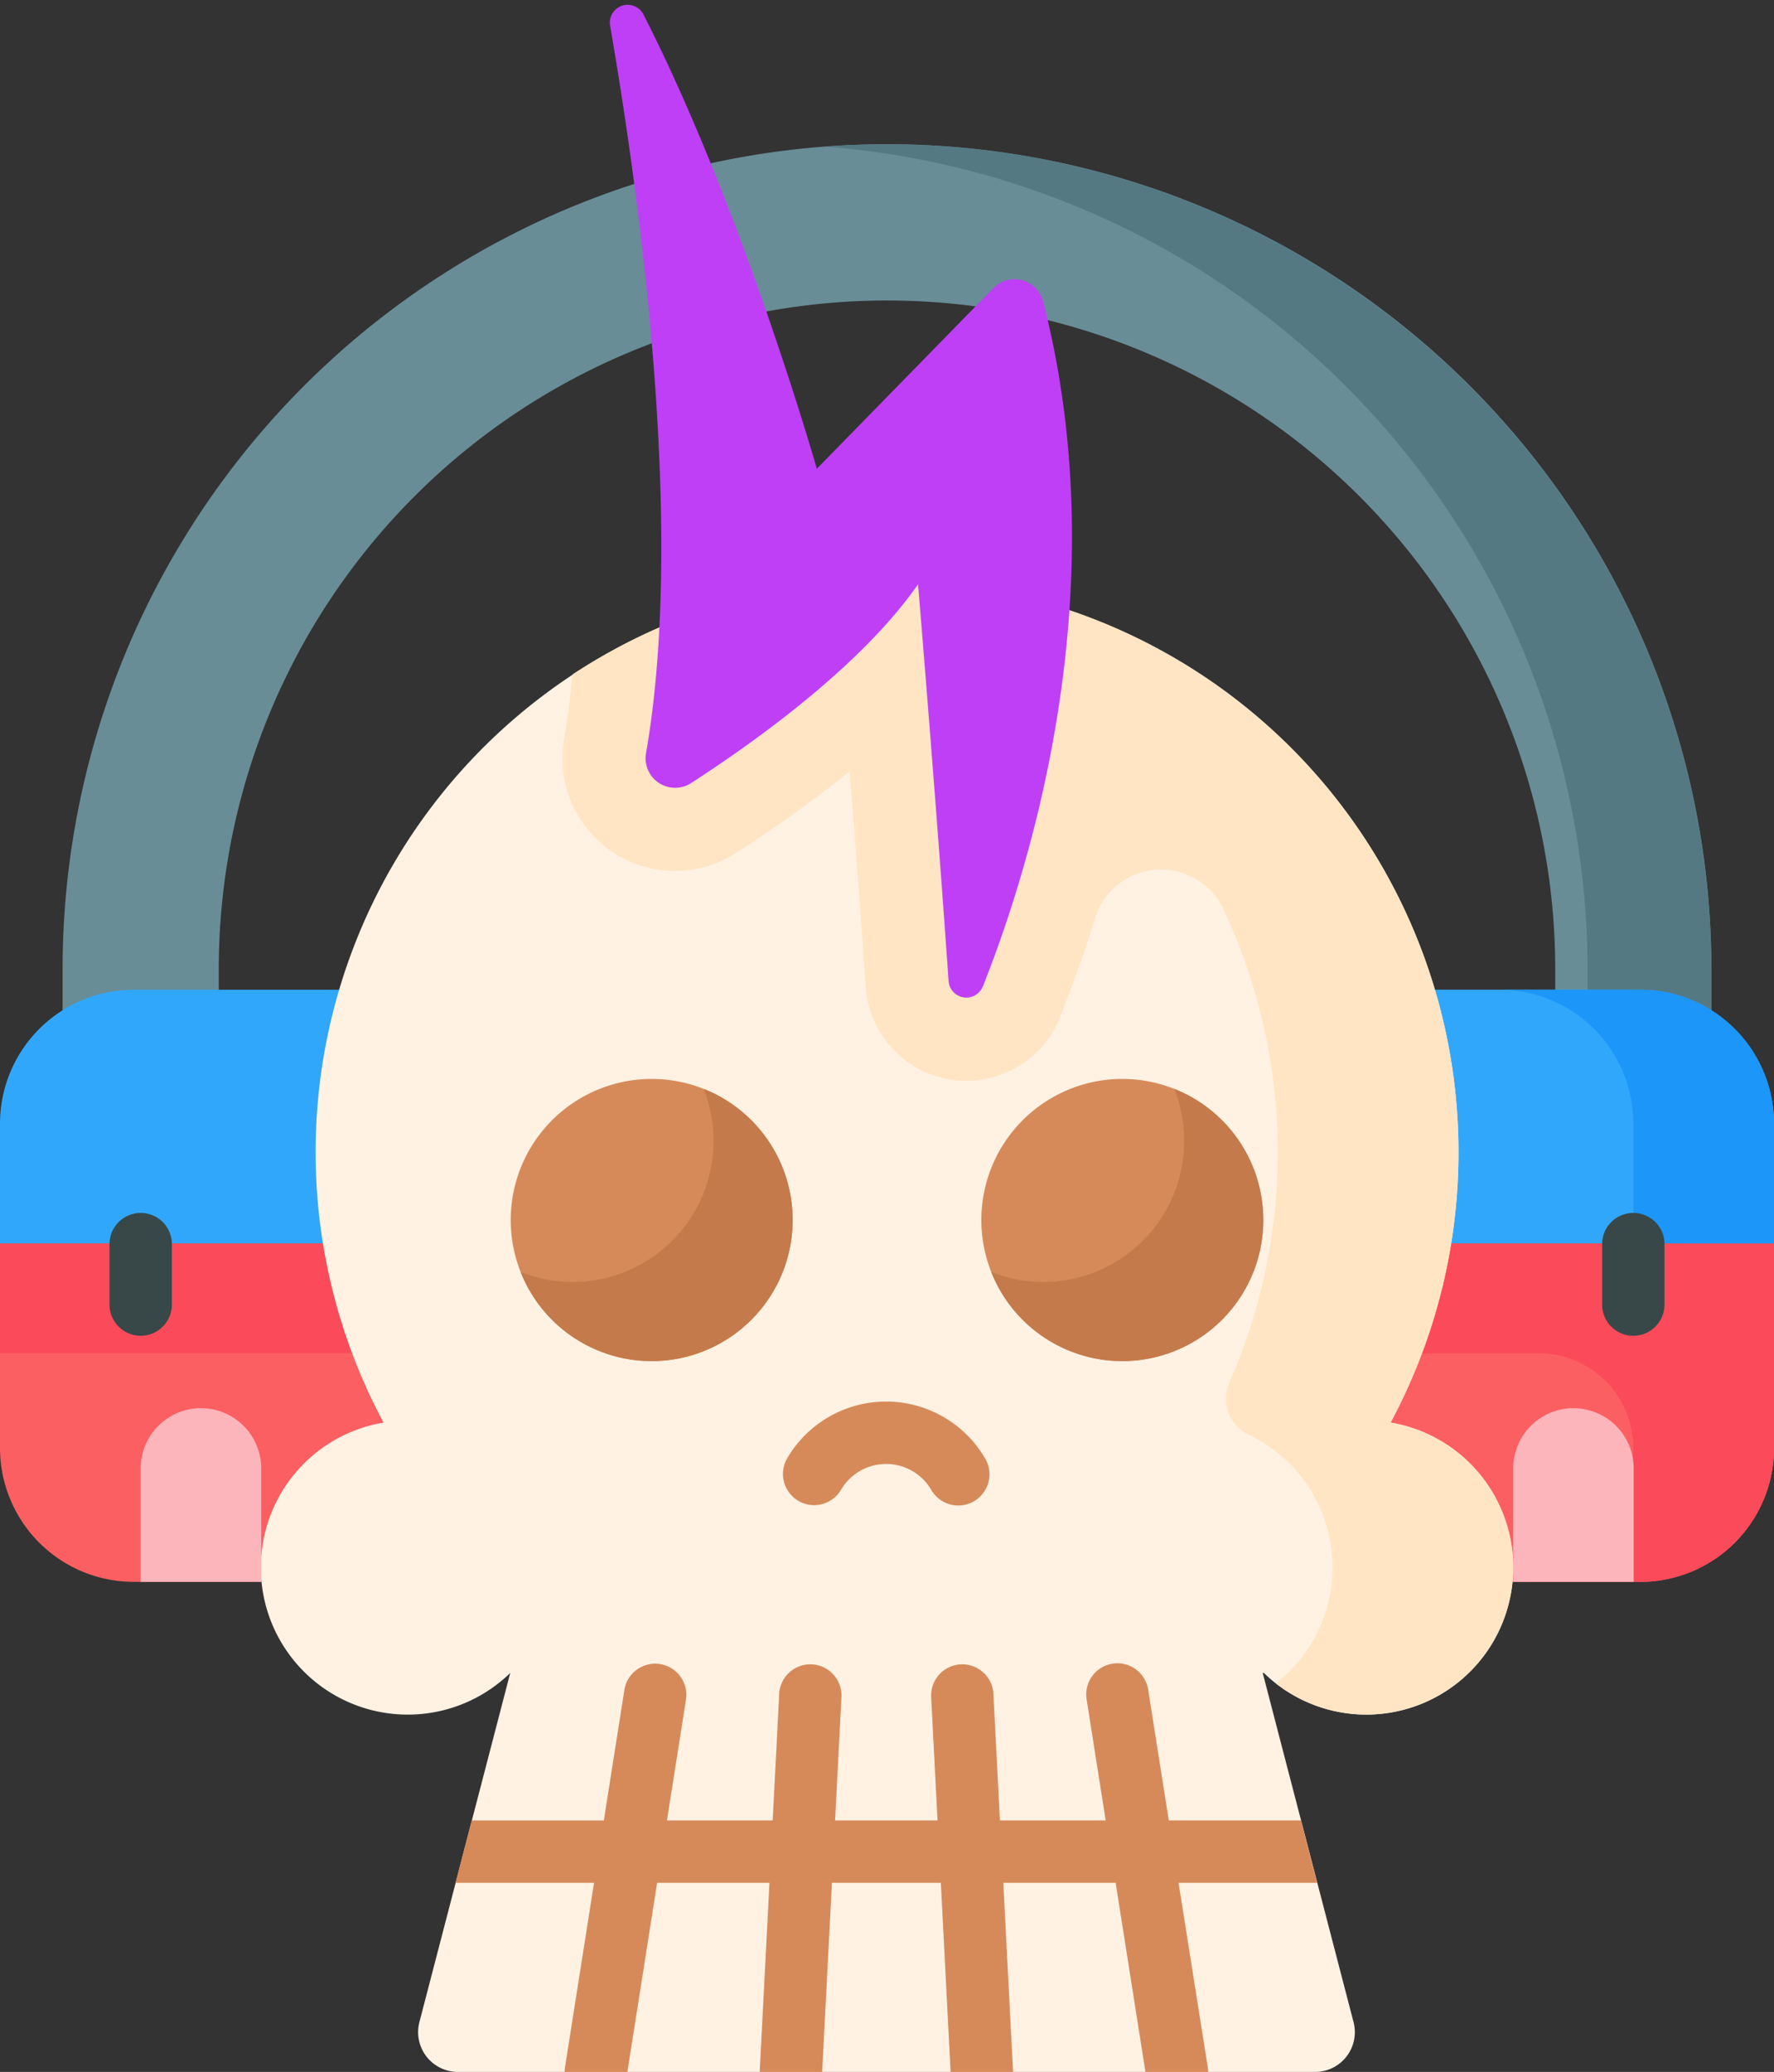 <svg xmlns="http://www.w3.org/2000/svg" width="99.763" height="116.439"><rect width="100%" height="100%" fill="#333333" stroke="none"/><defs><clipPath id="a"><path data-name="Rectangle 72" fill="none" d="M0 0h99.482v116.439H0z"/></clipPath></defs><g data-name="Group 65"><path data-name="Path 750" d="M12.303 61.115v-6.649a37.578 37.578 0 1 1 75.157 0v6.649h8.782v-6.649a46.361 46.361 0 1 0-92.722 0v6.649Zm0 0" fill="#688d97"/><path data-name="Path 751" d="M96.244 54.465v6.651h-6.967v-6.651A46.42 46.42 0 0 0 46.399 8.238q1.727-.131 3.483-.131a46.414 46.414 0 0 1 46.362 46.359Zm0 0" fill="#557983"/><path data-name="Path 752" d="M0 68.548V81.37a7.528 7.528 0 0 0 7.527 7.529h15.787V68.548Zm0 0" fill="#fb5f62"/><path data-name="Rectangle 71" fill="#fb4a59" d="M0 68.548h23.315v7.496H0z"/><path data-name="Path 753" d="M23.314 69.877V55.622H7.527A7.527 7.527 0 0 0 0 63.149v6.727Zm0 0" fill="#31a7fb"/><path data-name="Path 754" d="M7.913 75.069a1.754 1.754 0 0 1-1.754-1.754v-3.438a1.754 1.754 0 0 1 3.507 0v3.438a1.753 1.753 0 0 1-1.753 1.754Zm0 0" fill="#384848"/><path data-name="Path 755" d="M76.449 68.548v20.351H92.24a7.528 7.528 0 0 0 7.527-7.529V68.548Zm0 0" fill="#fb5f62"/><path data-name="Path 756" d="M76.449 68.548v7.5h10.076a5.326 5.326 0 0 1 5.326 5.326 7.528 7.528 0 0 1-7.527 7.527h7.916a7.528 7.528 0 0 0 7.527-7.527V68.548Zm0 0" fill="#fb4a59"/><path data-name="Path 757" d="M99.763 63.15v6.727H76.45V55.62h15.788a7.528 7.528 0 0 1 7.527 7.53Zm0 0" fill="#31a7fb"/><path data-name="Path 758" d="M99.764 63.15v6.727h-7.913V63.15a7.529 7.529 0 0 0-7.527-7.53h7.912a7.529 7.529 0 0 1 7.527 7.53Zm0 0" fill="#1c96f9"/><path data-name="Path 759" d="M91.851 75.069a1.753 1.753 0 0 1-1.753-1.754v-3.438a1.754 1.754 0 0 1 3.507 0v3.438a1.754 1.754 0 0 1-1.754 1.754Zm0 0" fill="#384848"/><path data-name="Path 760" d="M73.955 116.439a2.234 2.234 0 0 0 2.163-2.8L71.01 94.018h.066a8.262 8.262 0 1 0 7.124-14.07 32.136 32.136 0 1 0-56.63 0 8.262 8.262 0 1 0 7.124 14.069l-5.108 19.621a2.235 2.235 0 0 0 2.163 2.8Zm0 0" fill="#fff2e3"/><path data-name="Path 761" d="M78.197 79.952a32.111 32.111 0 0 0-13.508-43.7.044.044 0 0 0 0-.013 32.074 32.074 0 0 0-32.5 1.67 44.23 44.23 0 0 1-.466 3.619 6.333 6.333 0 0 0 9.685 6.4 77.168 77.168 0 0 0 6.375-4.575c.3 3.786.624 8.128.9 12.107a5.672 5.672 0 0 0 10.929 1.706 77.99 77.99 0 0 0 1.971-5.571 3.879 3.879 0 0 1 7.222-.483 32.065 32.065 0 0 1 .329 26.584 2.248 2.248 0 0 0 1.1 2.942 8.251 8.251 0 0 1 1.515 13.966 8.261 8.261 0 1 0 6.449-14.658Zm0 0" fill="#ffe5c4"/><path data-name="Path 762" d="M44.577 68.564a7.928 7.928 0 1 1-7.928-7.929 7.928 7.928 0 0 1 7.928 7.929Zm0 0" fill="#d68a5a"/><path data-name="Path 763" d="M42.255 74.169a7.927 7.927 0 0 1-12.977-2.683A7.929 7.929 0 0 0 39.57 61.193a7.929 7.929 0 0 1 2.685 12.976Zm0 0" fill="#c47a4a"/><path data-name="Path 764" d="M71.043 68.564a7.928 7.928 0 1 1-7.928-7.929 7.928 7.928 0 0 1 7.928 7.929Zm0 0" fill="#d68a5a"/><path data-name="Path 765" d="M68.722 74.169a7.927 7.927 0 0 1-11.214 0 7.844 7.844 0 0 1-1.763-2.683 7.929 7.929 0 0 0 10.292-10.293 7.929 7.929 0 0 1 2.685 12.976Zm0 0" fill="#c47a4a"/><path data-name="Path 766" d="M45.783 84.588a1.754 1.754 0 0 1-1.508-2.646 6.448 6.448 0 0 1 11.113 0 1.754 1.754 0 1 1-3.019 1.786 2.941 2.941 0 0 0-5.076 0 1.752 1.752 0 0 1-1.51.86Zm0 0" fill="#d68a5a"/><g data-name="Group 64"><g data-name="Group 63" clip-path="url(#a)" transform="translate(.281)"><path data-name="Path 767" d="M67.638 116.166a1.789 1.789 0 0 1 .021.273h-3.525l-1.676-10.627h-6.317l.545 10.536v.091h-3.509l-.549-10.627h-6.124l-.55 10.627h-3.509v-.091l.545-10.536h-6.316l-1.673 10.627h-3.528a1.788 1.788 0 0 1 .021-.273l1.631-10.354h-7.789l.911-3.507h7.429l1.157-7.341a1.754 1.754 0 0 1 3.465.547l-1.071 6.793h5.945l.369-7.157a1.753 1.753 0 0 1 3.5.182l-.36 6.975h5.76l-.359-6.975a1.753 1.753 0 0 1 3.5-.182l.369 7.157h5.947l-1.071-6.793a1.753 1.753 0 1 1 3.463-.547l1.157 7.341h7.429l.911 3.507h-7.79Zm0 0" fill="#d68a5a"/><path data-name="Path 768" d="M54.989 55.444c2.742-6.894 7.54-22.373 3.39-38.511a1.662 1.662 0 0 0-2.8-.735l-9.924 10.145s-4.169-14.6-9.757-25.541a1 1 0 0 0-1.871.626c1.623 9.4 4.252 28.169 2.021 40.908a1.661 1.661 0 0 0 2.54 1.671c3.732-2.412 9.617-6.652 12.759-11.172 0 0 1.02 12.241 1.717 22.308a1 1 0 0 0 1.922.3Zm0 0" fill="#bf3ff6"/></g></g><path data-name="Path 769" d="M14.691 88.898H7.912v-6.311a3.39 3.39 0 1 1 6.779 0Zm0 0" fill="#fcb5ba"/><path data-name="Path 770" d="M91.874 88.898h-6.779v-6.311a3.39 3.39 0 1 1 6.779 0Zm0 0" fill="#fcb5ba"/></g></svg>